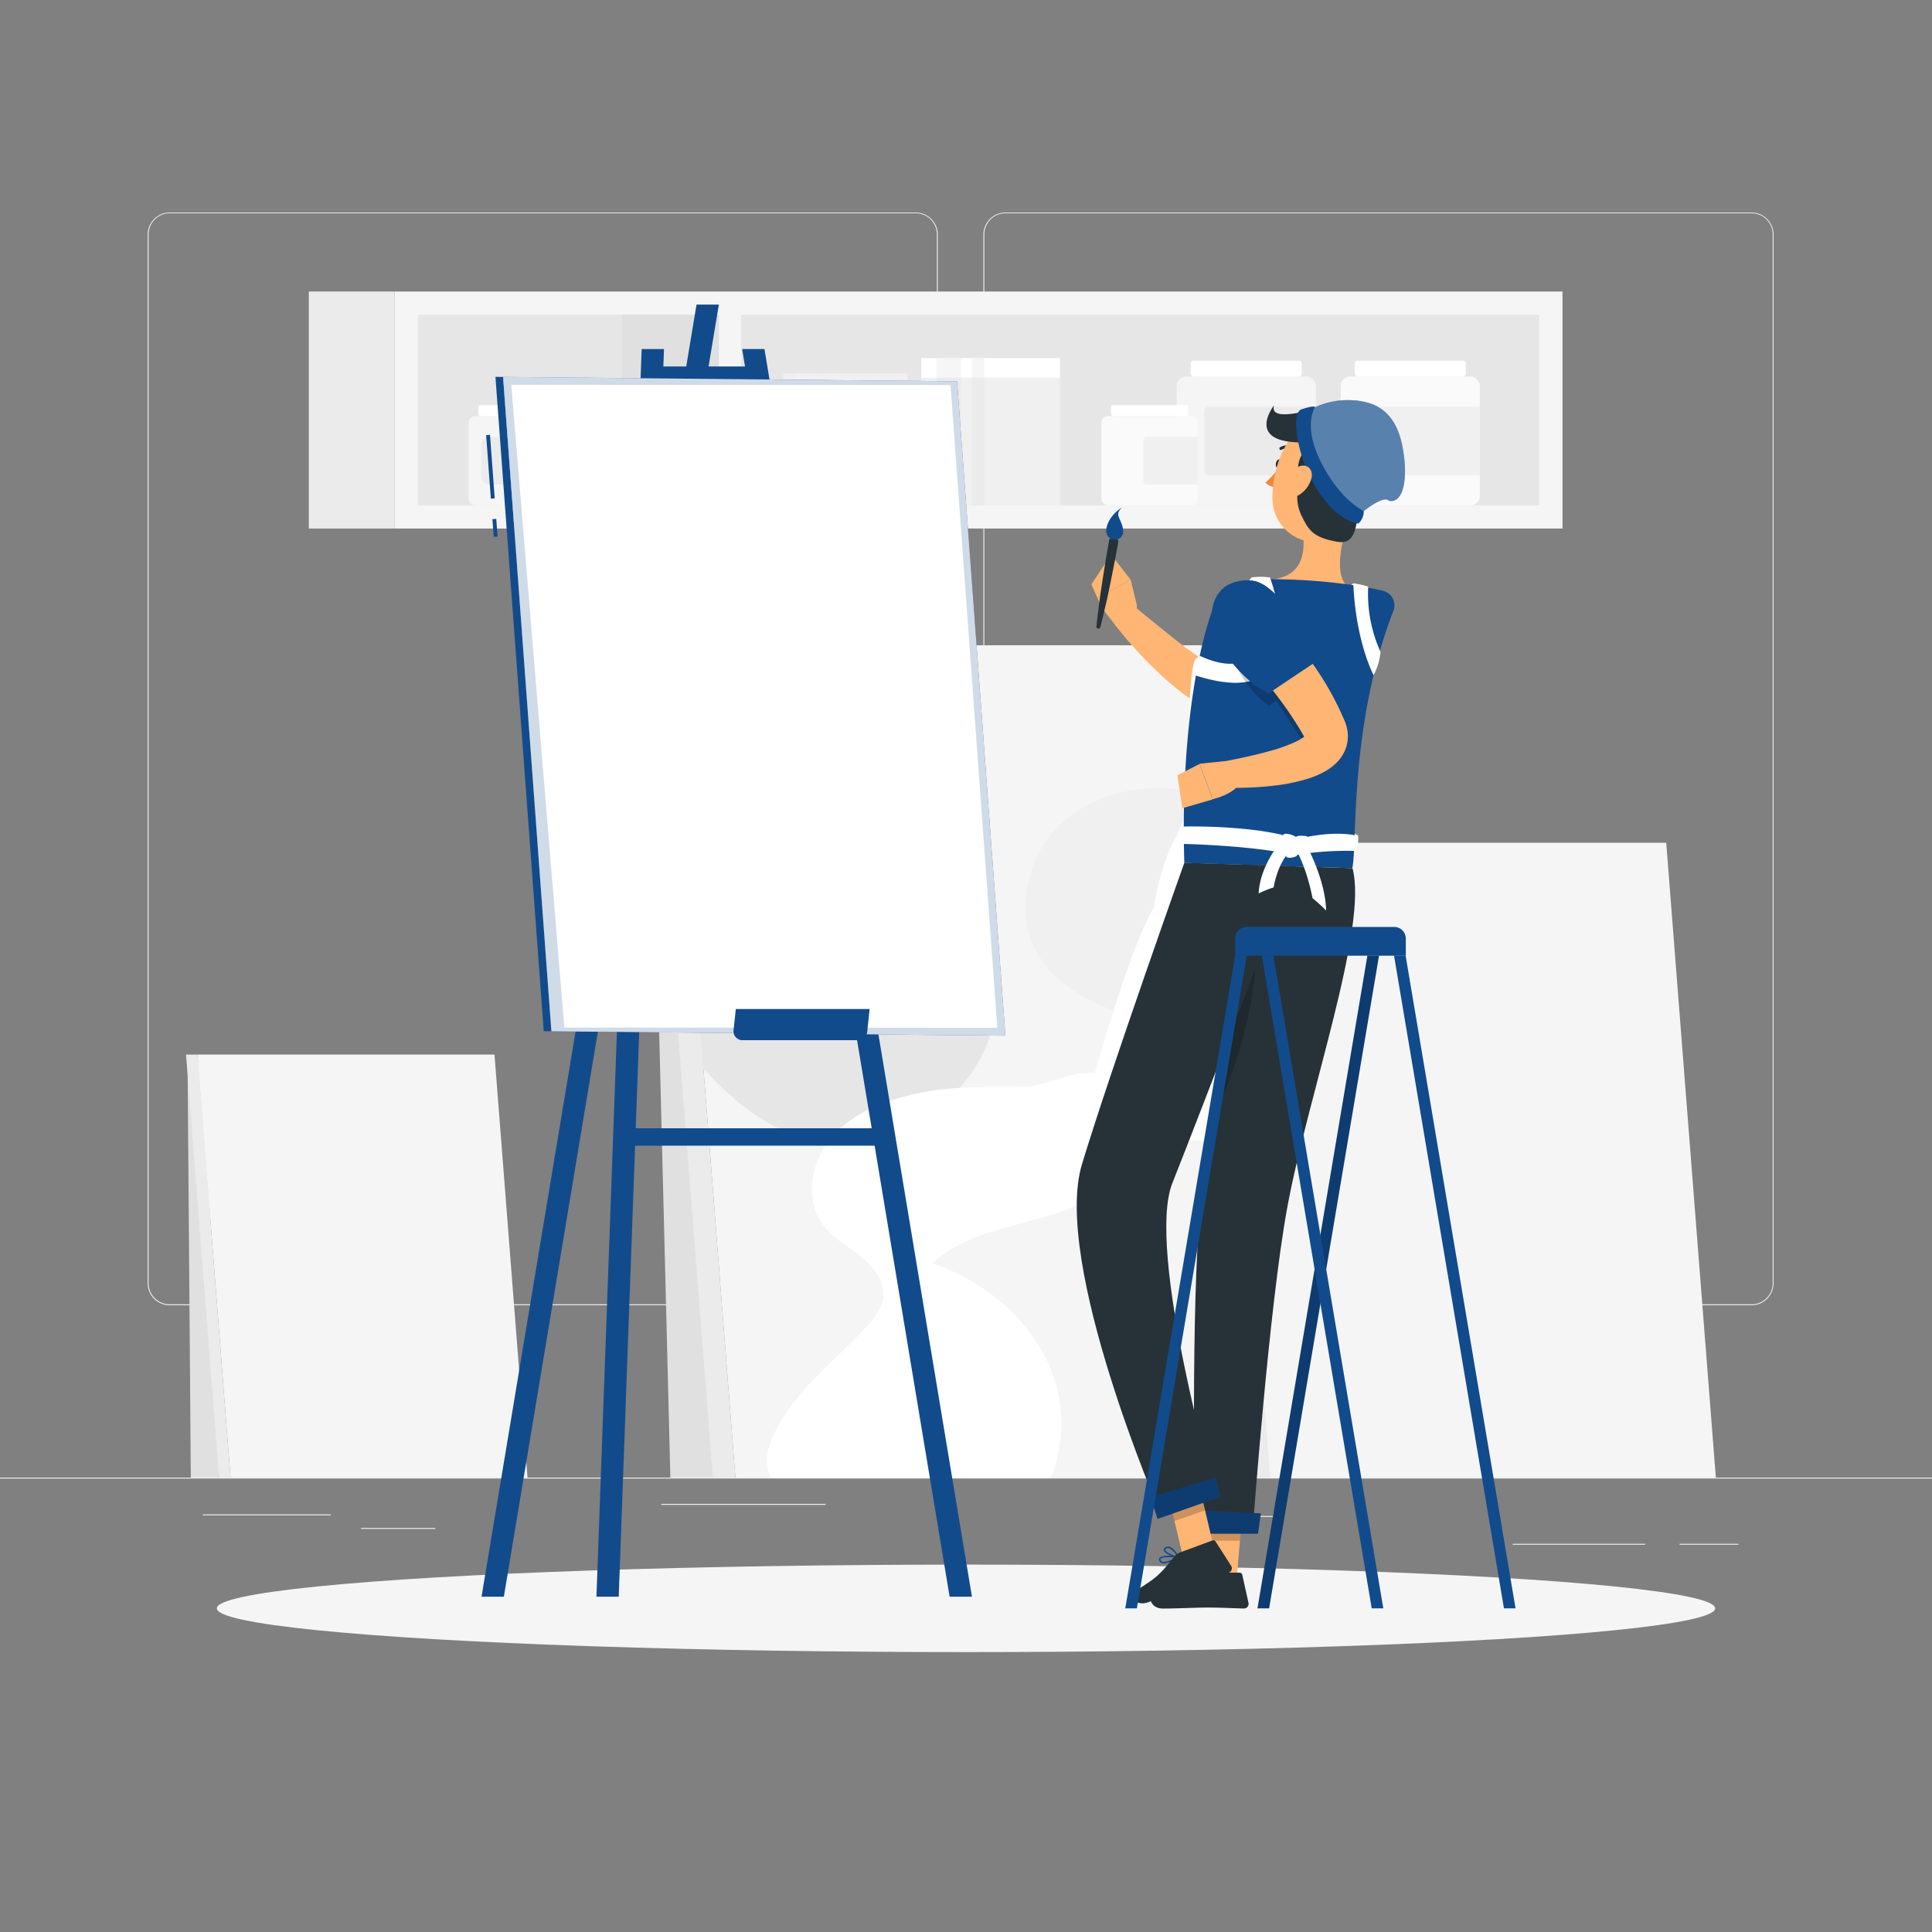 <svg xmlns="http://www.w3.org/2000/svg" viewBox="0 0 500 500"><rect x="0" y="0" width="500" height="500" fill="#808080" stroke="none"/><g id="freepik--background-complete--inject-75"><rect y="382.4" width="500" height="0.25" style="fill:#ebebeb"></rect><rect x="52.46" y="391.92" width="33.12" height="0.25" style="fill:#ebebeb"></rect><rect x="171.14" y="389.21" width="42.53" height="0.25" style="fill:#ebebeb"></rect><rect x="93.47" y="395.43" width="19.19" height="0.25" style="fill:#ebebeb"></rect><rect x="434.67" y="399.53" width="15.23" height="0.25" style="fill:#ebebeb"></rect><rect x="391.47" y="399.53" width="34.29" height="0.25" style="fill:#ebebeb"></rect><rect x="308" y="392.33" width="23.83" height="0.25" style="fill:#ebebeb"></rect><path d="M237,337.8H43.91a5.71,5.71,0,0,1-5.7-5.71V60.66A5.71,5.71,0,0,1,43.91,55H237a5.71,5.71,0,0,1,5.71,5.71V332.09A5.71,5.71,0,0,1,237,337.8ZM43.91,55.2a5.46,5.46,0,0,0-5.45,5.46V332.09a5.46,5.46,0,0,0,5.45,5.46H237a5.47,5.47,0,0,0,5.46-5.46V60.66A5.47,5.47,0,0,0,237,55.2Z" style="fill:#ebebeb"></path><path d="M453.31,337.8H260.21a5.72,5.72,0,0,1-5.71-5.71V60.66A5.72,5.72,0,0,1,260.21,55h193.1A5.71,5.71,0,0,1,459,60.66V332.09A5.71,5.71,0,0,1,453.31,337.8ZM260.21,55.2a5.47,5.47,0,0,0-5.46,5.46V332.09a5.47,5.47,0,0,0,5.46,5.46h193.1a5.47,5.47,0,0,0,5.46-5.46V60.66a5.47,5.47,0,0,0-5.46-5.46Z" style="fill:#ebebeb"></path><polygon points="52.98 274.83 48.54 274.83 49.38 382.4 56.74 382.4 52.98 274.83" style="fill:#e0e0e0"></polygon><polygon points="51.11 272.92 127.97 272.92 136.52 382.4 59.66 382.4 51.11 272.92" style="fill:#f5f5f5"></polygon><polygon points="51.11 272.92 48.15 272.92 56.7 382.4 59.66 382.4 51.11 272.92" style="fill:#ebebeb"></polygon><polygon points="173.49 167 324.7 167 341.53 382.4 190.32 382.4 173.49 167" style="fill:#f5f5f5"></polygon><path d="M268.51,246.81C273.43,255.33,283,260,292.34,263c4.38,1.42,10.17,2.15,12.72-1.69,2-3,.72-7.08,1.62-10.57,1.58-6.12,8.89-8.42,15.06-9.8a54.77,54.77,0,0,0,8.54-2.65l-3.92-50.2a11.05,11.05,0,0,0-1.72,3.53c-1,3.16.74,6.72-.39,9.82-1,2.85-4.24,4.41-7.27,4.6s-6-.7-9-1.28c-11.87-2.34-25.06.43-33.75,8.83S262.47,236.34,268.51,246.81Z" style="fill:#f5f5f5"></path><path d="M173.49,167,182,276.49a76.57,76.57,0,0,0,5.92,6c5.47,5,11.72,9.37,18.8,11.63a33.64,33.64,0,0,0,7.38,1.47c-4.59,6.28-5.8,15.41-1.1,21.56,2.54,3.32,6.37,5.36,9.65,8s6.24,6.36,5.8,10.52c-.31,3-2.36,5.56-4.43,7.79-8,8.65-17.86,16-23.26,26.5-1.62,3.14-2.82,6.71-2.11,10.16a10.1,10.1,0,0,0,.76,2.29H272a37.92,37.92,0,0,0,.69-26c-4.83-14-17.32-24.63-31.35-29.48,6-5.57,14.21-8,22.14-10.12s16.16-4.08,22.73-9c10.9-8.14,13.56-30.95-5.11-30.12-5.42.24-10.21,3.37-15.89,3.51s-11.25,0-16.78.36a38.68,38.68,0,0,0,5.82-8.46c2.51-5,4.07-10.64,2.93-16.08-2.92-13.94-20.87-19.08-27.74-31.56-8.3-15.07,2.36-34.3-2.33-50.86a26,26,0,0,0-3.58-7.6Z" style="fill:#f5f5f5"></path><path d="M173.49,167,182,276.49a76.57,76.57,0,0,0,5.92,6c5.47,5,11.72,9.37,18.8,11.63a33.64,33.64,0,0,0,7.38,1.47c12.62,1.13,25.68-4.49,34.24-14.06a38.68,38.68,0,0,0,5.82-8.46c2.51-5,4.07-10.64,2.93-16.08-2.92-13.94-20.87-19.08-27.74-31.56-8.3-15.07,2.36-34.3-2.33-50.86a26,26,0,0,0-3.58-7.6Z" style="fill:#e6e6e6"></path><path d="M198.69,380.11a10.1,10.1,0,0,0,.76,2.29H272a37.92,37.92,0,0,0,.69-26c-4.83-14-17.32-24.63-31.35-29.48,6-5.57,14.21-8,22.14-10.12s16.16-4.08,22.73-9c10.9-8.14,13.56-30.95-5.11-30.12-5.42.24-10.21,3.37-15.89,3.51s-11.25,0-16.78.36a68.77,68.77,0,0,0-11.48,1.52c-8.09,1.81-16.29,5-21.72,11.23-.36.42-.71.86-1,1.31-4.59,6.28-5.8,15.41-1.1,21.56,2.54,3.32,6.37,5.36,9.65,8s6.24,6.36,5.8,10.52c-.31,3-2.36,5.56-4.43,7.79-8,8.65-17.86,16-23.26,26.5C199.18,373.09,198,376.66,198.69,380.11Z" style="fill:#fff"></path><path d="M268.51,246.81C273.43,255.33,283,260,292.34,263c4.38,1.42,10.17,2.15,12.72-1.69,2-3,.72-7.08,1.62-10.57,1.58-6.12,8.89-8.42,15.06-9.8a54.77,54.77,0,0,0,8.54-2.65l-3.92-50.2a11.05,11.05,0,0,0-1.72,3.53c-1,3.16.74,6.72-.39,9.82-1,2.85-4.24,4.41-7.27,4.6s-6-.7-9-1.28c-11.87-2.34-25.06.43-33.75,8.83S262.47,236.34,268.51,246.81Z" style="fill:#f0f0f0"></path><polygon points="171.87 170.67 168.15 169.83 173.49 382.4 186.95 382.4 171.87 170.67" style="fill:#e0e0e0"></polygon><polygon points="173.49 167 167.66 167 184.49 382.4 190.32 382.4 173.49 167" style="fill:#ebebeb"></polygon><polygon points="315.89 218.11 431.22 218.11 444.06 382.4 328.73 382.4 315.89 218.11" style="fill:#f5f5f5"></polygon><polygon points="315.89 218.11 311.44 218.11 318.8 382.4 326.16 382.4 315.89 218.11" style="fill:#e0e0e0"></polygon><polygon points="315.89 218.11 311.44 218.11 324.28 382.4 328.73 382.4 315.89 218.11" style="fill:#ebebeb"></polygon><rect x="79.92" y="75.44" width="22.2" height="61.33" transform="translate(182.04 212.22) rotate(180)" style="fill:#ebebeb"></rect><rect x="102.12" y="75.44" width="302.25" height="61.33" transform="translate(506.49 212.22) rotate(180)" style="fill:#f5f5f5"></rect><rect x="228.58" y="-39.01" width="49.33" height="290.25" transform="translate(359.35 -147.13) rotate(90)" style="fill:#e6e6e6"></rect><rect x="148.83" y="93.56" width="49.33" height="25.11" transform="translate(279.61 -67.39) rotate(90)" style="fill:#e0e0e0"></rect><rect x="164.27" y="103.23" width="49.33" height="5.77" transform="translate(295.05 -82.83) rotate(90)" style="fill:#f5f5f5"></rect><rect x="346.98" y="97.44" width="36" height="33.33" rx="2.44" transform="translate(729.96 228.22) rotate(180)" style="fill:#fafafa"></rect><rect x="350.59" y="93.33" width="28.78" height="4.11" rx="0.77" transform="translate(729.96 190.78) rotate(180)" style="fill:#fff"></rect><path d="M354.09,105.22h27.56a1.33,1.33,0,0,1,1.33,1.33v15.11a1.33,1.33,0,0,1-1.33,1.33H354.09a0,0,0,0,1,0,0V105.22A0,0,0,0,1,354.09,105.22Z" transform="translate(737.07 228.22) rotate(180)" style="fill:#f0f0f0"></path><rect x="304.53" y="97.44" width="36" height="33.33" rx="2.44" transform="translate(645.07 228.22) rotate(180)" style="fill:#f5f5f5"></rect><rect x="308.14" y="93.33" width="28.78" height="4.11" rx="0.77" transform="translate(645.07 190.78) rotate(180)" style="fill:#fff"></rect><path d="M311.64,105.22H339.2a1.33,1.33,0,0,1,1.33,1.33v15.11A1.33,1.33,0,0,1,339.2,123H311.64a0,0,0,0,1,0,0V105.22A0,0,0,0,1,311.64,105.22Z" transform="translate(652.18 228.22) rotate(180)" style="fill:#ebebeb"></path><rect x="285.05" y="107.69" width="24.93" height="23.09" rx="1.69" transform="translate(595.02 238.47) rotate(180)" style="fill:#fafafa"></rect><rect x="287.55" y="104.85" width="19.93" height="2.85" rx="0.53" transform="translate(595.02 212.54) rotate(180)" style="fill:#fff"></rect><path d="M295.91,113.08h13.15a.92.92,0,0,1,.92.92v10.47a.92.92,0,0,1-.92.92H295.91a0,0,0,0,1,0,0V113.08A0,0,0,0,1,295.91,113.08Z" transform="translate(605.88 238.47) rotate(180)" style="fill:#f0f0f0"></path><rect x="121.29" y="107.69" width="24.93" height="23.09" rx="1.69" transform="translate(267.51 238.47) rotate(180)" style="fill:#f5f5f5"></rect><rect x="123.79" y="104.85" width="19.93" height="2.85" rx="0.53" transform="translate(267.51 212.54) rotate(180)" style="fill:#fff"></rect><rect x="124.54" y="113.08" width="20.01" height="12.31" rx="2.12" transform="translate(269.08 238.47) rotate(180)" style="fill:#ebebeb"></rect><rect x="238.42" y="92.69" width="35.89" height="38.08" transform="translate(512.73 223.47) rotate(180)" style="fill:#f0f0f0"></rect><rect x="238.42" y="92.69" width="35.89" height="5.03" transform="translate(512.73 190.42) rotate(180)" style="fill:#fff"></rect><rect x="242.33" y="92.69" width="6.4" height="38.08" transform="translate(491.06 223.47) rotate(180)" style="fill:#e0e0e0;opacity:0.3"></rect><rect x="251.57" y="92.69" width="3.2" height="38.08" transform="translate(506.34 223.47) rotate(180)" style="fill:#e0e0e0;opacity:0.3"></rect><rect x="202.7" y="96.64" width="32.17" height="34.13" transform="translate(437.57 227.42) rotate(180)" style="fill:#e0e0e0"></rect><rect x="202.7" y="96.64" width="32.17" height="4.51" transform="translate(437.57 197.8) rotate(180)" style="fill:#f0f0f0"></rect><rect x="206.2" y="96.64" width="5.73" height="34.13" transform="translate(418.14 227.42) rotate(180)" style="fill:#f5f5f5;opacity:0.3"></rect><rect x="214.48" y="96.64" width="2.87" height="34.13" transform="translate(431.83 227.42) rotate(180)" style="fill:#f5f5f5;opacity:0.3"></rect></g><g id="freepik--Shadow--inject-75"><ellipse id="freepik--path--inject-75" cx="250" cy="416.24" rx="193.89" ry="11.32" style="fill:#f5f5f5"></ellipse></g><g id="freepik--Canvas--inject-75"><polygon points="154.36 413.22 160.13 413.22 171.84 90.33 166.06 90.33 154.36 413.22" style="fill:#124B8C"></polygon><polygon points="251.54 413.22 245.76 413.22 192.06 90.33 197.84 90.33 251.54 413.22" style="fill:#124B8C"></polygon><polygon points="124.62 413.22 130.4 413.22 186.04 78.83 180.26 78.83 124.62 413.22" style="fill:#124B8C"></polygon><rect x="169.18" y="94.83" width="26.02" height="4.13" transform="translate(364.37 193.8) rotate(180)" style="fill:#124B8C"></rect><rect x="163.1" y="292" width="65.11" height="4.5" transform="translate(391.3 588.5) rotate(180)" style="fill:#124B8C"></rect><rect x="127.6" y="134.32" width="1" height="4.61" transform="translate(-9.79 9.89) rotate(-4.26)" style="fill:#124B8C"></rect><rect x="126.43" y="112.55" width="1" height="16.48" transform="translate(-8.61 9.74) rotate(-4.25)" style="fill:#124B8C"></rect><polygon points="140.72 266.88 142.7 266.9 130.2 97.55 128.22 97.53 140.72 266.88" style="fill:#124B8C"></polygon><polygon points="142.7 266.9 260.19 268.03 247.69 98.68 130.2 97.55 142.7 266.9" style="fill:#124B8C"></polygon><polygon points="142.7 266.9 260.19 268.03 247.69 98.68 130.2 97.55 142.7 266.9" style="fill:#fff;opacity:0.8"></polygon><polygon points="146.05 265.93 258.11 265.99 245.99 99.65 132.32 99.58 146.05 265.93" style="fill:#fff"></polygon><path d="M192.13,269.2h30a2.31,2.31,0,0,0,2.29-2.07l.64-6H190.43l-.59,5.47A2.31,2.31,0,0,0,192.13,269.2Z" style="fill:#124B8C"></path></g><g id="freepik--Character--inject-75"><path d="M315.63,172.94a19.88,19.88,0,0,1-3.23-1.59c-1.14-.69-2.32-1.44-3.48-2.26-2.33-1.64-4.65-3.45-6.95-5.31-4.57-3.75-6.79-5.34-11.22-9.35l-4.56,4.1A104.64,104.64,0,0,0,296,170.31c2.17,2.26,4.44,4.45,6.9,6.56,1.23,1,2.51,2.1,3.9,3.08a30.13,30.13,0,0,0,4.74,2.82,15.29,15.29,0,0,0,3.35,1.1,9.1,9.1,0,0,0,5.45-.55,8.22,8.22,0,0,0,2.82-2.13,8.86,8.86,0,0,0,.92-1.3c.22-.4.44-.84.6-1.22l.21-.57.15-.47.18-.6Z" style="fill:#ffb573"></path><path d="M298.52,235.06c1.91-11.08,4.77-16.73,6.1-18.89,1.06-3.06,2.6-5.54,3.33-9.3-.74-13.79-.24-32.87,1.28-36,.87-1.38,7-4.74,7.49-4.86.92-8.82,7.16-16.55,7.16-16.55a35.24,35.24,0,0,1,4.79,0c-6.18,8.22-7,13.53-7.49,15.71a80.27,80.27,0,0,1,19.77-.31c1.78-8.79,9.28-13.88,9.28-13.88a19,19,0,0,1,3.86.88c-6.41,6.92-7.6,11.21-8.39,13.6,2.69.4,5.75,5.56,5.75,5.56-4.38,17.84-7.6,33.38-7.68,37.21s1.46,3,2,6.46c5.24.66,5.71,1.66,5.71,1.66a8.38,8.38,0,0,1-.56,3.89,22.68,22.68,0,0,0-5.48-1.23c-4.93,26.24-11.83,51.42-12.34,76.77l-54.41-1.51S291.12,247.09,298.52,235.06Z" style="fill:#fff"></path><path d="M294.14,156.28l-1.52-6.22L284,154.67s2.67,7.11,6.67,6.46l2.44-1.87A2.89,2.89,0,0,0,294.14,156.28Z" style="fill:#ffb573"></path><polygon points="287.55 143.53 282.45 151.23 283.98 154.67 292.62 150.06 287.55 143.53" style="fill:#ffb573"></polygon><path d="M350.61,130.16c-2.38,5.89-5.77,16.73-2.46,21-3.87,3-8.83,6.43-15.89,6.2s-4.84-5-2.46-7.46c6.91-1.13,7.75-6.08,7.55-10.79Z" style="fill:#ffb573"></path><path d="M331.3,116.41a.38.38,0,0,0,.37,0,3,3,0,0,1,2.79-.12.39.39,0,0,0,.53-.16.39.39,0,0,0-.15-.52,3.84,3.84,0,0,0-3.53.12.38.38,0,0,0-.16.52A.33.33,0,0,0,331.3,116.41Z" style="fill:#263238"></path><path d="M331.72,120a23.58,23.58,0,0,1-4.23,4.87,3.81,3.81,0,0,0,3,1.22Z" style="fill:#ed893e"></path><path d="M331.72,120.21c-.13.64-.59,1.1-1,1s-.65-.69-.52-1.33.59-1.1,1-1S331.86,119.56,331.72,120.21Z" style="fill:#263238"></path><path d="M353.72,122.69c-2.15,7.82-3,12.5-7.85,15.73-7.3,4.86-16.31-.81-16.55-9.11-.21-7.48,3.33-19,11.74-20.53A11.05,11.05,0,0,1,353.72,122.69Z" style="fill:#ffb573"></path><path d="M336.78,124a10.94,10.94,0,0,0,.28,9.89c1.61,3.28,2.86,5.28,9.06,6.32s4.11-7.49,7-10.88,13.16-14,2.77-16.66c2.23-7.84-3.4-10.45-10.58-8.28s-16.9,4.85-15.58.5c0,0-8.56,10.78,10,9.5C333.62,119.61,336.78,124,336.78,124Z" style="fill:#263238"></path><path d="M340.28,105.42a20.06,20.06,0,0,1,10.61-1.76c5.8.48,10.36,3.5,12,11.58s.5,15.09-3.42,14.39c-1.29-1.63-6.6,2.7-6.6,2.7-1.11,2.21-8.69-3.41-11.94-9.83S335.57,106.17,340.28,105.42Z" style="fill:#124B8C"></path><path d="M340.28,105.42a20.06,20.06,0,0,1,10.61-1.76c5.8.48,10.36,3.5,12,11.58s.5,15.09-3.42,14.39c-1.29-1.63-6.6,2.7-6.6,2.7-1.11,2.21-8.69-3.41-11.94-9.83S335.57,106.17,340.28,105.42Z" style="fill:#fff;opacity:0.3"></path><path d="M337,105.89c-2.67.44-1.72,8.89,1.28,15.83s8.08,12.95,13.27,13.78a4.39,4.39,0,0,0,1.39-3.17c-1.44-1-6.51-3.61-11.17-12.94s-1.44-14-1.44-14C340.18,104.79,337,105.89,337,105.89Z" style="fill:#124B8C"></path><path d="M339.34,124a7.39,7.39,0,0,1-3,4c-1.88,1.21-3.19-.26-3-2.34.19-1.86,1.4-4.74,3.43-5.11S339.94,122,339.34,124Z" style="fill:#ffb573"></path><polygon points="320.11 407.9 311.94 407.9 313.57 388.98 321.74 388.98 320.11 407.9" style="fill:#ffb573"></polygon><path d="M310.85,407h9.95a.71.71,0,0,1,.7.56l1.61,7.26a1.19,1.19,0,0,1-1.19,1.45c-3.21-.05-5.54-.24-9.58-.24-2.48,0-7.94.26-11.37.26s-3.87-3.39-2.47-3.7c6.29-1.38,9-3.27,11-5.09A2,2,0,0,1,310.85,407Z" style="fill:#263238"></path><polygon points="321.74 388.99 313.57 388.99 312.73 398.74 320.9 398.74 321.74 388.99" style="opacity:0.2"></polygon><path d="M287.88,139.12c-1,.31-.82.84-.94,1.31l-.25,1.44-.5,2.88-.92,5.78q-.43,2.88-.83,5.79c-.22,1.94-.5,3.87-.68,5.82a.51.51,0,0,0,1,.17c.51-1.89.92-3.79,1.38-5.69s.84-3.81,1.23-5.72l1.14-5.73.53-2.88.27-1.43c0-.49.4-.92-.43-1.57A1.1,1.1,0,0,0,287.88,139.12Z" style="fill:#263238"></path><path d="M288.17,139.63c1.05.2,3-.45,2.39-3.11s-2.23-3.29-.14-5.19C286.45,133.62,284.66,138.93,288.17,139.63Z" style="fill:#124B8C"></path><path d="M360.53,158.27c-11.41,29.76-9.19,60-10.55,66.4l-43.48-1.35c-1.15-38.19,5.18-62.46,9.1-69.72a5.24,5.24,0,0,1,3.77-2.72c1.15-.18,2.63-.38,4.29-.56,1.21-.13,2.51-.25,3.87-.33.74-.05,1.5-.08,2.27-.1a158.61,158.61,0,0,1,18.36,1.26c1.14.14,2.3.31,3.42.49s2.05.36,3,.55c1.21.23,2.34.48,3.34.71A3.86,3.86,0,0,1,360.53,158.27Z" style="fill:#124B8C"></path><path d="M310.49,169.72l-1.37,5c33.05,10.68,19.55-25.27,19.55-25.27a17.49,17.49,0,0,0-4.79,0C330.28,167.33,324.22,176.07,310.49,169.72Z" style="fill:#fff"></path><path d="M328.39,161.92c7.8-.28,11.56,13.72,11.56,13.72l-1,.75,6.81,11.78-8,4.66-7.47-11.47-1.9,1.41a29.2,29.2,0,0,1-7.85-9.21C316.22,165.48,318.93,162.24,328.39,161.92Z" style="opacity:0.2"></path><path d="M348.76,189.45a10.3,10.3,0,0,0-.44-2,9.2,9.2,0,0,0-.33-.89l-.3-.67c-.57-1.27-1.13-2.56-1.76-3.79a78.18,78.18,0,0,0-4.13-7.24,80.62,80.62,0,0,0-4.84-6.76c-.88-1.08-1.77-2.14-2.71-3.18-.46-.53-.95-1-1.43-1.56l-.77-.77-.85-.83-8.55,9,1.1,1.19c.4.43.8.86,1.2,1.31.79.89,1.57,1.82,2.33,2.75,1.55,1.86,3,3.78,4.46,5.74s2.8,4,4.05,6c.62.95,1.17,1.93,1.74,2.91a13.41,13.41,0,0,1-2.34,1.37,43.48,43.48,0,0,1-6.57,2.34c-4.69,1.31-9.75,2.31-14.69,3.21l.25,6.13a85.69,85.69,0,0,0,16.23-.47,46,46,0,0,0,8.43-1.83,21.55,21.55,0,0,0,4.56-2.07,13.44,13.44,0,0,0,2.46-1.92,10.19,10.19,0,0,0,2.26-3.31A9.43,9.43,0,0,0,348.76,189.45Z" style="fill:#ffb573"></path><path d="M316.83,197l-6.38.66,3.4,9.17s7.41-1.67,7.31-5.72l-1.52-2.67A2.9,2.9,0,0,0,316.83,197Z" style="fill:#ffb573"></path><polygon points="304.7 200.67 305.99 209.17 313.85 206.88 310.45 197.7 304.7 200.67" style="fill:#ffb573"></polygon><path d="M324.15,150.26c7.77.82,17.23,20.44,17.23,20.44l-13,8.7s-5.4-1.91-11.22-10.15C310.19,159.33,314,149.21,324.15,150.26Z" style="fill:#124B8C"></path><path d="M321.92,223.8S313,288,310.68,311.87c-2.55,26.18-1.45,83.77-1.45,83.77h15s4.2-57.59,8.91-83.12c5.36-29.07,21-72.63,16.88-87.84Z" style="fill:#263238"></path><path d="M324.61,242.92c-.54.18-2.92.46-5.42.87-1.81,13.46-4.2,31.47-6.06,46.67C320.05,278.35,326.49,255,324.61,242.92Z" style="opacity:0.2"></path><polygon points="307.96 396.92 325.58 396.92 326.3 391.66 307.9 390.81 307.96 396.92" style="fill:#124B8C"></polygon><polygon points="307.96 396.92 325.58 396.92 326.3 391.66 307.9 390.81 307.96 396.92" style="opacity:0.2"></polygon><path d="M320.55,400.6h0Z" style="fill:#124B8C"></path><path d="M308.14,408.38a10,10,0,0,0,2.14-.29.19.19,0,0,0,.15-.16.2.2,0,0,0-.09-.2c-.3-.18-2.93-1.8-3.84-1.34a.63.63,0,0,0-.33.55,1.18,1.18,0,0,0,.4,1A2.47,2.47,0,0,0,308.14,408.38Zm1.58-.57c-1.39.28-2.45.23-2.9-.14a.81.81,0,0,1-.26-.7c0-.16.07-.21.12-.23C307.15,406.5,308.65,407.2,309.72,407.81Z" style="fill:#124B8C"></path><path d="M310.24,408.09a.19.19,0,0,0,.19-.21c0-.1-.2-2.45-1.15-3.23a1.11,1.11,0,0,0-.83-.25h0a.63.63,0,0,0-.61.51c-.17.91,1.46,2.7,2.3,3.16Zm-1.65-3.31a.7.7,0,0,1,.44.17,4.69,4.69,0,0,1,1,2.56c-.84-.64-1.88-2-1.78-2.53,0-.05,0-.16.28-.19h.09Z" style="fill:#124B8C"></path><polygon points="313.93 399.6 306.02 402.36 301.75 384.32 309.67 381.56 313.93 399.6" style="fill:#ffb573"></polygon><path d="M305.08,402.87c-.05-.08-1-2.07-2.29-2.51a1.45,1.45,0,0,0-1.12.06c-.4.2-.5.44-.5.64a.49.49,0,0,0,0,.12c.19.92,2.63,1.9,3.71,2a.18.18,0,0,0,.13,0l0,0A.2.2,0,0,0,305.08,402.87Zm-3.52-1.76a.23.23,0,0,1,.11-.23.83.83,0,0,1,.17-.11,1.06,1.06,0,0,1,.45-.11,1.27,1.27,0,0,1,.38.07,4.54,4.54,0,0,1,1.88,2C303.4,402.5,301.67,401.66,301.56,401.11Z" style="fill:#124B8C"></path><path d="M305,403.11a.2.2,0,0,0,.06-.19.19.19,0,0,0-.16-.15c-.42-.06-4.07-.48-4.81.38a.6.6,0,0,0-.12.6h0a1.1,1.1,0,0,0,.66.76c1.12.43,3.2-.69,4.34-1.39Zm-4.56.24c.5-.41,2.4-.39,3.83-.26-1.58.9-2.87,1.3-3.5,1.05a.69.69,0,0,1-.43-.5.21.21,0,0,1,0-.23A.34.34,0,0,1,300.47,403.35Z" style="fill:#124B8C"></path><path d="M305.39,401.77l8.36-3.09a.71.71,0,0,1,.85.28l4,6.25A1.19,1.19,0,0,1,318,407c-3,1.06-7.46,2.5-11.25,3.9-4.44,1.64-4.41,1.84-9.62,3.76-3.14,1.17-5.19-1.69-4-2.46,5.51-3.53,6.59-4,10.58-9.13A3.77,3.77,0,0,1,305.39,401.77Z" style="fill:#263238"></path><polygon points="301.76 384.33 303.95 393.63 311.87 390.86 309.67 381.56 301.76 384.33" style="opacity:0.2"></polygon><path d="M303.41,306.18c6.93-17.39,31.67-82,31.67-82l-28.58-.89s-19,53.36-26.47,77.94c-7.8,25.56,20.24,90.32,20.24,90.32l14.38-4.49S296.48,323.57,303.41,306.18Z" style="fill:#263238"></path><polygon points="299.58 393.09 315.82 387.37 314.65 382.38 297.77 387.45 299.58 393.09" style="fill:#124B8C"></polygon><polygon points="299.58 393.09 315.82 387.37 314.65 382.38 297.77 387.45 299.58 393.09" style="opacity:0.2"></polygon><path d="M306,213.91l-.46,4.47c20.21.54,29.59,2.91,29.59,2.91a25.38,25.38,0,0,0,.45-4.08C328.2,214.38,314.2,213.75,306,213.91Z" style="fill:#fff"></path><path d="M351.45,216.33l-.56,3.89A85.15,85.15,0,0,0,335,221.29a8.58,8.58,0,0,1,.53-4.08C343.78,215.14,349,215.75,351.45,216.33Z" style="fill:#fff"></path><path d="M354.09,151.84l-3.86-.88c.66,15.29,5.25,23.75,5.25,23.75a15.84,15.84,0,0,0,1.8-6A36.24,36.24,0,0,1,354.09,151.84Z" style="fill:#fff"></path><path d="M332.89,221.29c-.34,1.16,2.26.62,2.64.24s4.61-4.92,2.34-5.17-2.45.25-2.45.25a5.48,5.48,0,0,0-2.75-.84C331.09,215.75,333.6,218.92,332.89,221.29Z" style="fill:#fff"></path><path d="M332.66,216.69c-1.73,1.35-6.63,7.81-6.92,14.52a31.88,31.88,0,0,1,3.88-1.56s.83-5.55,3.83-8.92Z" style="fill:#fff"></path><path d="M337.13,217.18c1.56,2.15,5.92,11.07,6.07,18.46a45.78,45.78,0,0,0-3.52-3.21s-1.31-7.15-4-12Z" style="fill:#fff"></path><polygon points="322.66 247.29 319.66 247.29 291.22 416.24 294.22 416.24 322.66 247.29" style="fill:#124B8C"></polygon><polygon points="356.89 247.29 353.89 247.29 325.44 416.24 328.44 416.24 356.89 247.29" style="fill:#124B8C"></polygon><polygon points="356.89 247.29 353.89 247.29 325.44 416.24 328.44 416.24 356.89 247.29" style="opacity:0.2"></polygon><polygon points="360.77 247.29 363.77 247.29 392.22 416.24 389.22 416.24 360.77 247.29" style="fill:#124B8C"></polygon><polygon points="326.55 247.29 329.55 247.29 358 416.24 355 416.24 326.55 247.29" style="fill:#124B8C"></polygon><path d="M322.62,239.89h38.2a3,3,0,0,1,3,3v4.44a0,0,0,0,1,0,0H319.66a0,0,0,0,1,0,0v-4.44A3,3,0,0,1,322.62,239.89Z" style="fill:#124B8C"></path></g></svg>